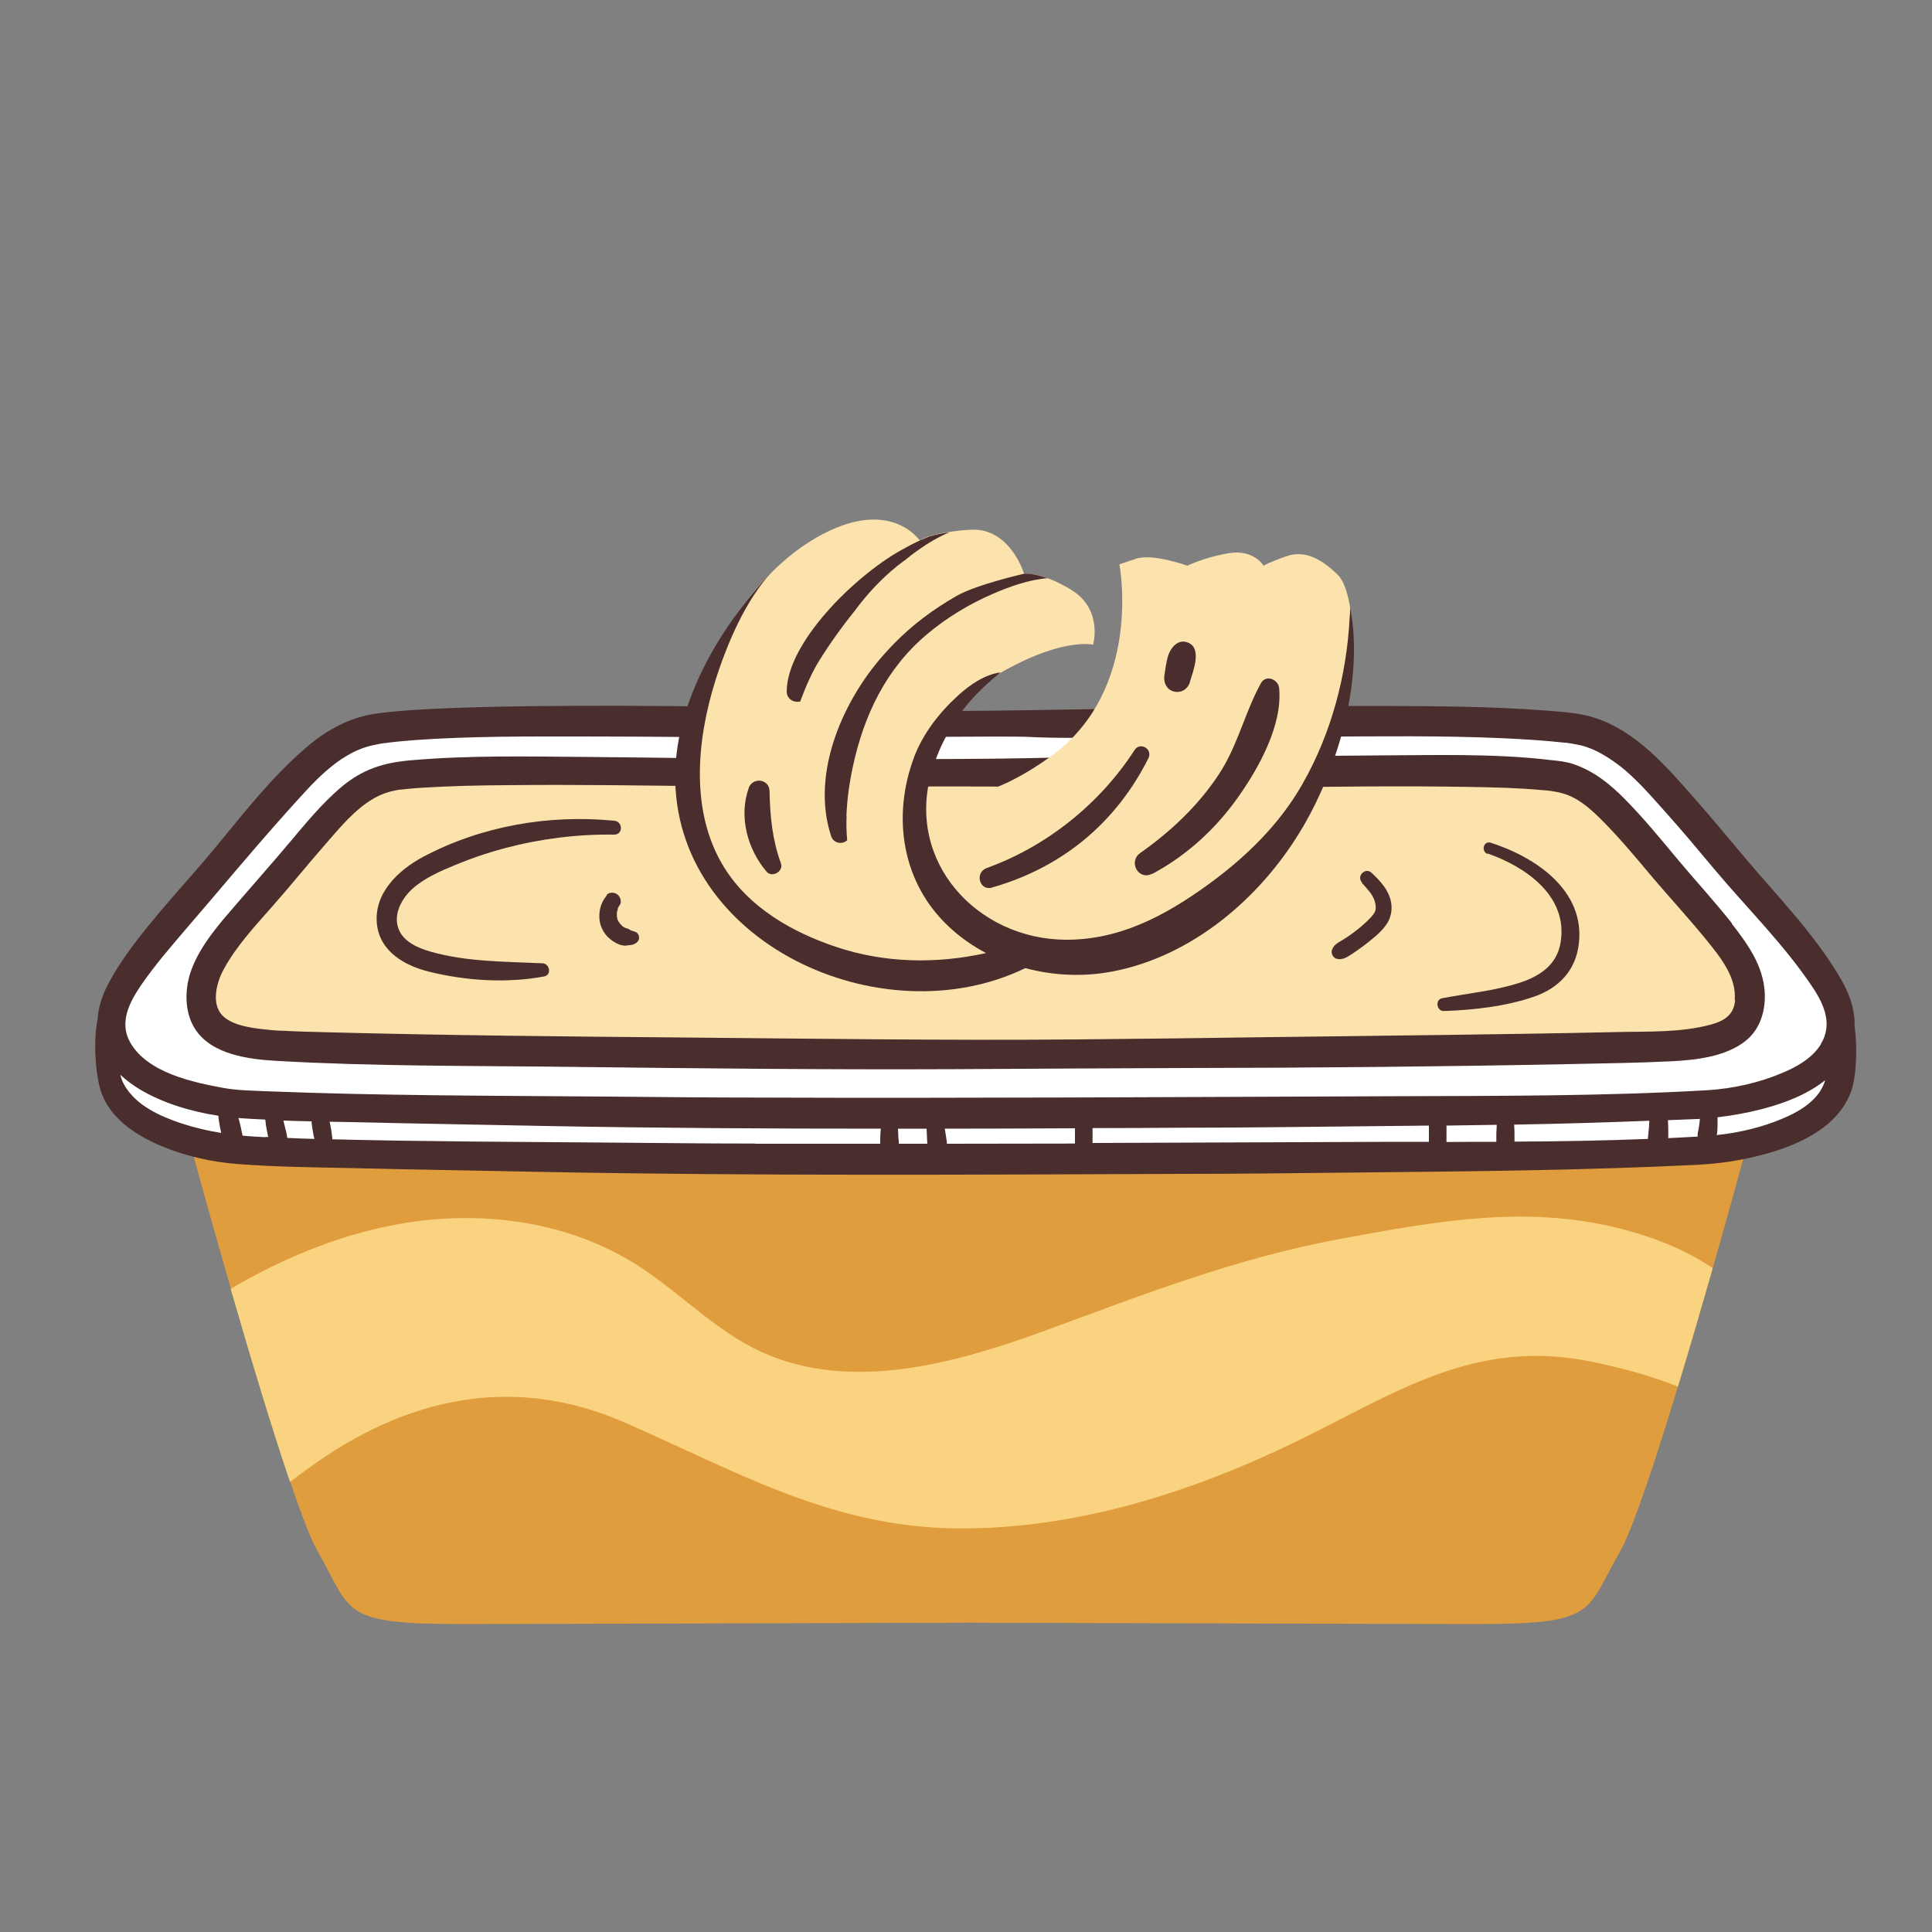 <?xml version="1.0" encoding="UTF-8"?>
<svg id="Capa_2" data-name="Capa 2" xmlns="http://www.w3.org/2000/svg" viewBox="0 0 100 100">
  <rect x="0" y="0" width="100" height="100" fill="#808080" stroke="none"/>
  <defs>
    <style>
      .cls-1 {
        fill: #fce3ad;
      }

      .cls-2 {
        fill: #fff;
      }

      .cls-3 {
        fill: none;
      }

      .cls-4 {
        fill: #e09d3e;
      }

      .cls-5 {
        fill: #fad380;
      }

      .cls-6 {
        fill: #4a2d2d;
      }
    </style>
  </defs>
  <g id="COLOR">
    <g>
      <g>
        <g>
          <path class="cls-4" d="M91.38,55.64c0,.13-1.23,4.75-2.73,10-.58,2.03-1.2,4.15-1.8,6.13-1.21,3.97-2.35,7.4-2.99,8.52-1.8,3.14-1.17,3.77-7.35,3.77-4.44,0-18.68-.05-26.36-.07-7.68.02-21.92.07-26.36.07-6.19,0-5.56-.63-7.35-3.77-.35-.61-.85-1.91-1.42-3.6-.92-2.7-2.04-6.42-3.07-9.99-1.64-5.67-3.04-10.93-3.04-11.07l41.24.48,41.24-.48Z"/>
          <path class="cls-2" d="M94.86,52.32c-.27-2.24-4.57-6.81-7.53-10.31-2.96-3.5-5.02-4.57-6.54-4.66-1.28-.08-23.54-.02-30.65,0-7.11-.02-29.37-.07-30.65,0-1.52.09-3.59,1.17-6.54,4.66-2.96,3.5-7.26,8.07-7.53,10.31-.27,2.24.07,6.77,6.08,7.13,3.15.19,50.2.52,50.34.49,10.87-.08,23.98-.04,27.75-.54,5.97-.78,5.54-4.84,5.27-7.08Z"/>
          <path class="cls-1" d="M36.51,39.95s-16.14-.27-17.35.4-7.53,7.26-8.2,9.41-.67,3.36,2.15,4.57c2.82,1.21,63.75.4,68.32,0,4.57-.4,11.16.13,9.14-3.77-2.02-3.9-6.86-11.03-10.89-11.03s-43.17.4-43.17.4Z"/>
          <g>
            <path class="cls-6" d="M20.01,40.83s.03,0,0,0h0Z"/>
            <path class="cls-6" d="M89.65,47.8c-.89-1.13-1.87-2.19-2.79-3.29-.9-1.08-1.79-2.17-2.78-3.17-.76-.77-1.6-1.44-2.64-1.79-.38-.13-.79-.17-1.18-.21-2.94-.35-5.97-.25-8.93-.24-3.61.02-7.22.09-10.82.1-1.81,0-3.61-.05-5.42,0-4.66.13-9.33.08-14,.08-3.53,0-7.07-.07-10.6-.1-3.09-.02-6.22-.1-9.3.18-1.34.12-2.42.46-3.49,1.35-1.04.87-1.92,1.96-2.79,2.99-.88,1.04-1.78,2.06-2.67,3.09-.87,1.01-1.84,2.1-2.32,3.37-.37.97-.4,2.22.19,3.12.86,1.31,2.77,1.55,4.2,1.63,5.04.29,10.12.25,15.16.31,6.66.08,13.32.15,19.97.12,3.99-.02,7.98-.05,11.97-.06,6.57-.01,13.14-.07,19.7-.2,1.81-.04,3.63-.06,5.44-.15,1.28-.07,2.78-.24,3.81-1.06.76-.61,1.04-1.59.98-2.54-.09-1.37-.89-2.48-1.71-3.53ZM80.34,40.95c-.15-.02-.05,0,0,0h0ZM89.81,51.76c-.06.76-.55,1.08-1.25,1.27-1.58.43-3.27.35-4.89.39-5.94.13-11.88.18-17.81.26-3.38.05-6.76.09-10.14.12-6.75.06-13.63-.04-20.43-.1-6.12-.05-12.24-.11-18.35-.27-.78-.02-1.56-.04-2.34-.08-.21,0-.41-.02-.62-.04-.73-.07-1.92-.18-2.47-.75-.6-.63-.29-1.75.08-2.41.65-1.19,1.62-2.23,2.51-3.24.91-1.03,1.78-2.11,2.68-3.14.78-.89,1.58-1.9,2.63-2.48.4-.22.77-.33,1.21-.41.04,0,.06,0,.07-.01.01,0,.04,0,.09,0,.11-.01.23-.03.34-.04.26-.03.52-.04.78-.06,1.43-.09,2.87-.12,4.31-.13,3.6-.04,7.2.02,10.8.06,4.7.05,9.4-.01,14.1.01,4.76.03,9.51.1,14.26.05,3.54-.04,7.08-.09,10.62-.03,1.3.02,2.6.05,3.89.17.1,0,.21.02.31.03.05,0,.09.01.14.02.17.03.34.05.5.1.78.2,1.41.74,1.97,1.29.98.97,1.86,2.03,2.74,3.08.91,1.07,1.86,2.1,2.75,3.19.72.89,1.6,1.94,1.5,3.16Z"/>
          </g>
          <path class="cls-5" d="M88.65,65.64c-.58,2.03-1.2,4.15-1.8,6.13-1.57-.63-3.23-1.04-4.53-1.3-6.04-1.22-10.14,1.67-15.26,4.16-5.45,2.64-11.41,4.53-17.52,4.48-6.52-.06-11.41-2.95-17.18-5.47-5.79-2.54-11.34-1.32-16.37,2.34-.33.24-.65.48-.98.72-.92-2.7-2.04-6.42-3.07-9.99,2.86-1.68,5.96-2.94,9.23-3.44,4.02-.61,8.3,0,11.74,2.17,2.24,1.41,4.09,3.43,6.49,4.53,4.68,2.15,10.18.55,14.73-1.11,5.12-1.88,9.86-3.74,15.27-4.74,5.11-.94,9.9-1.82,14.9-.41,1.93.54,3.31,1.22,4.35,1.93Z"/>
        </g>
        <path class="cls-6" d="M31.79,42.48c-3.39-.33-6.87.27-9.89,1.87-1.29.69-2.56,1.89-2.39,3.48.15,1.43,1.45,2.16,2.72,2.47,1.92.47,4,.6,5.94.24.4-.08.28-.67-.09-.68-1.91-.09-3.93-.07-5.78-.6-.63-.18-1.37-.48-1.65-1.13-.33-.76.13-1.61.69-2.12.63-.57,1.47-.93,2.25-1.25.84-.35,1.7-.64,2.58-.87,1.83-.48,3.73-.72,5.62-.69.47,0,.46-.68,0-.72h0Z"/>
        <path class="cls-6" d="M31.41,46.34c-.18.22-.31.47-.36.76s-.04.59.07.87c.12.3.3.53.57.72s.66.36.95.18l-.21.06c.16,0,.36-.02.49-.12.1-.07.16-.16.16-.28,0-.11-.06-.23-.16-.28-.12-.06-.25-.08-.38-.13l.25.19c-.08-.11-.16-.19-.29-.24-.04-.01-.09-.03-.13-.04.11.03.05.02,0,0-.02-.01-.04-.02-.06-.03-.04-.02-.08-.05-.11-.07-.05-.03.08.07.02.01-.02-.02-.03-.03-.05-.05-.03-.03-.06-.06-.09-.1-.01-.02-.03-.04-.04-.05.04.06.05.07.03.04,0-.01-.02-.02-.02-.03-.03-.04-.05-.08-.07-.12-.04-.07.03.07,0,.02,0-.02-.02-.04-.02-.07-.01-.05-.02-.09-.03-.14-.02-.08,0,.08,0,.02,0-.02,0-.05,0-.07,0-.05,0-.09,0-.14,0-.1-.02.1,0,0,0-.02,0-.04.01-.06.01-.05.03-.1.04-.15,0,0,0-.02,0-.03.01-.03,0-.02-.02.04,0,0,.03-.06.03-.06.02-.05.05-.09.08-.13.13-.17.04-.44-.11-.56s-.43-.14-.57.03h0Z"/>
        <path class="cls-6" d="M70.49,45.7c.25.28.55.57.66.93.05.16.08.33.04.49s-.17.29-.28.41c-.28.29-.59.55-.92.79-.17.12-.34.24-.51.34-.23.14-.45.24-.54.52-.06.18.07.41.26.45.31.07.54-.1.79-.26.21-.14.41-.28.61-.43.41-.32.86-.66,1.16-1.09s.34-.97.16-1.45-.55-.87-.92-1.22c-.33-.31-.81.17-.5.5h0Z"/>
        <path class="cls-6" d="M77.01,44.18c1.96.69,4.15,2.19,3.77,4.58-.18,1.17-1.06,1.76-2.13,2.11-1.31.42-2.66.54-4.01.8-.37.07-.28.67.09.66,1.54-.05,3.23-.24,4.69-.75,1.28-.45,2.14-1.36,2.3-2.73.33-2.77-2.25-4.49-4.56-5.23-.37-.12-.52.45-.16.58h0Z"/>
        <path class="cls-6" d="M95.99,53.17c.04-.81-.22-1.62-.62-2.34-.63-1.13-1.45-2.21-2.27-3.21-.89-1.07-1.83-2.1-2.73-3.16-.88-1.04-1.74-2.09-2.64-3.11-1.47-1.67-3.06-3.54-5.26-4.22-.77-.24-1.62-.28-2.43-.35-2.84-.22-5.71-.23-8.56-.24-3.61-.01-7.23.02-10.84.09-3.12.06-11.95.23-12.88.15-1.58-.14-3.2-.07-4.79-.1-3.63-.07-7.26-.14-10.89-.15-3.15,0-6.3.01-9.45.15-1.06.05-2.13.11-3.19.26-1.32.19-2.49.82-3.51,1.68-2.04,1.72-3.67,3.95-5.39,5.97-.91,1.06-1.85,2.09-2.73,3.17-.81.99-1.64,2.07-2.23,3.21-.3.57-.49,1.18-.53,1.8-.24,1.13-.11,3.09.26,3.95.38.9,1.13,1.57,1.96,2.06,1.47.86,3.34,1.34,5.03,1.47,1.96.15,3.93.17,5.88.21,3.33.08,6.67.13,10.01.2,11.01.21,22.04.14,33.06.1,2.97,0,5.93-.04,8.9-.07,5.89-.06,11.81-.11,17.7-.4,1.15-.06,2.25-.22,3.37-.52,1.8-.47,3.87-1.37,4.58-3.24.28-.74.35-2.24.2-3.37ZM9.4,58.15c-1.11-.37-2.37-.93-2.97-2-.1-.17-.16-.35-.2-.52.31.29.66.55,1.03.77,1.19.7,2.64,1.14,4.04,1.35.02.2.05.41.09.61.02.09.04.19.06.28-.69-.11-1.38-.27-2.05-.49ZM13.73,58.86c-.39-.02-.79-.04-1.18-.08,0-.06-.02-.12-.03-.17-.03-.16-.07-.32-.11-.49-.02-.08-.04-.16-.07-.25.46.03.93.06,1.39.08.01.11.03.21.04.32.03.17.06.35.1.52,0,.02.01.04.02.06-.05,0-.11,0-.16,0ZM14.87,58.9s0-.05-.01-.07c-.02-.09-.03-.18-.05-.26-.04-.17-.09-.34-.13-.51,0-.02,0-.04-.01-.06.49.02.97.03,1.46.04,0,.03,0,.06,0,.1.03.21.06.42.1.63.01.06.03.12.05.18-.47-.01-.93-.03-1.4-.05ZM39.07,59.19c-2.51,0-5.03-.03-7.54-.05-4.78-.04-9.55-.05-14.33-.17,0-.01,0-.03,0-.04,0-.05-.01-.11-.02-.16-.01-.1-.02-.21-.04-.31-.02-.13-.05-.27-.08-.4.38,0,.75.02,1.13.02,3.33.08,6.67.13,10.01.2,5.79.11,11.59.14,17.39.14-.01.16-.03.32-.03.48,0,.1,0,.2,0,.3-2.16,0-4.32,0-6.48,0ZM46.52,59.2c0-.1,0-.2-.02-.3-.01-.16-.01-.32-.02-.48.49,0,.98,0,1.48,0l.02.43c0,.12.01.23.02.35-.5,0-.99,0-1.49,0ZM55.63,59.19c-2.21,0-4.41.01-6.62.01,0-.03,0-.06,0-.09-.02-.13-.04-.26-.06-.39-.02-.1-.03-.2-.05-.3,2.25,0,4.5-.01,6.74-.02,0,.08,0,.16,0,.23,0,.17,0,.33,0,.5,0,.02,0,.03,0,.05ZM56.55,59.18s0-.02,0-.03c0-.17,0-.35,0-.52,0-.08,0-.16,0-.24,1.57,0,3.13-.01,4.7-.02,2.97,0,5.93-.04,8.9-.07,1.27-.01,2.54-.03,3.81-.04,0,.19,0,.38,0,.58,0,.09,0,.17,0,.26-.58,0-1.16,0-1.74,0-5.22.02-10.44.04-15.66.06ZM85.3,58.95c-2.3.09-4.6.13-6.91.14,0-.15,0-.29,0-.44,0-.15-.01-.29-.02-.44,2.33-.04,4.67-.11,7-.2-.01.25-.03.5-.06.75,0,.06-.01.12-.02.18ZM77.45,59.1c-.86,0-1.72,0-2.58.01,0-.08,0-.17,0-.26,0-.2,0-.39,0-.59.87-.01,1.73-.03,2.6-.04,0,.14-.01.28-.02.42,0,.15,0,.3,0,.45ZM86.35,58.91s0-.08,0-.12c0-.27,0-.54-.02-.81.51-.02,1.01-.04,1.52-.06.05,0,.1,0,.14-.01-.02.17-.04.35-.07.52-.02.1-.05.2-.05.3,0,.03,0,.07,0,.1-.5.03-1,.05-1.51.08ZM94.25,56.42c-.44.71-1.24,1.17-1.99,1.48-1.06.45-2.24.73-3.4.85.03-.17.04-.34.04-.52,0-.14,0-.27,0-.4.78-.09,1.54-.23,2.32-.43,1.11-.29,2.32-.74,3.25-1.49-.05.17-.12.34-.22.5ZM94.25,54.05c-.44.71-1.24,1.17-1.99,1.48-1.22.52-2.58.82-3.9.9-5.37.31-10.77.29-16.15.31-11.04.04-22.09.11-33.13.07-2.51,0-5.03-.03-7.54-.05-5.93-.05-11.87-.04-17.8-.28-.71-.03-1.43-.04-2.13-.16-1.63-.3-3.99-.79-4.88-2.38-.57-1.02-.03-2.06.56-2.93.72-1.05,1.57-2.03,2.4-3,1.75-2.03,3.46-4.1,5.25-6.09,1.18-1.3,2.5-2.91,4.29-3.33.14-.03.29-.06.43-.09.08-.01.17-.03.25-.04.01,0,.03,0,.05,0,.04,0,.08-.01.12-.02.49-.06.99-.1,1.49-.14,2.85-.2,5.71-.18,8.57-.18,3.54,0,7.08.05,10.62.06,3.03,0,11.51-.09,12.42-.04,1.52.08,3.07.04,4.59.04,3.52,0,7.04-.03,10.56-.05,3.15-.02,6.3-.06,9.45.08,1.06.05,2.12.11,3.18.23.05,0,.07,0,.09,0,.01,0,.03,0,.06.01.08.01.17.03.25.04.16.03.31.06.47.09.61.15,1.18.47,1.69.83,1.02.7,1.87,1.72,2.7,2.64.87.97,1.7,1.97,2.53,2.96,1.7,2.02,3.63,3.92,5.09,6.12.59.89,1.02,1.91.41,2.9Z"/>
        <g>
          <path class="cls-1" d="M66.26,44.18c-4.81,7.46-13.21,5.91-13.21,5.91,0,.03-.07.52-4.59,1.07-4.66.57-11.33-2.37-12.98-7.89-1.65-5.52,2.3-12.62,6.39-15.21,3.96-2.5,5.63-.23,5.74-.08,0,0,0,0,0,0,0,0,0,0,.03-.02.01,0,.02-.01.04-.02.07-.05.23-.13.5-.21,0,0,.02,0,.03,0,.24-.07.56-.15,1-.21.28-.04.62-.08,1-.1,1.89-.13,2.66,1.87,2.78,2.23.01.04.02.06.02.06,0,0,.73-.11,2,.57.16.08.33.18.5.29,1.58,1.01,1.07,2.8,1.07,2.8,0,0-1.72-.43-5.24,1.72-3.52,2.15-3.52,5.81-3.52,5.81,0,0,2.01,1.51,6.53-1.72,4.85-3.46,3.59-9.97,3.59-9.97l.86-.29c.86-.29,2.66.36,2.66.36,0,0,.86-.43,2.15-.65,1.29-.21,1.79.65,1.79.65,0,0,.36-.21,1.22-.5.86-.29,1.72.07,2.65,1,.93.93,1.8,6.93-3,14.39Z"/>
          <path class="cls-6" d="M43.81,42.25c.03-.86.15-1.71.33-2.55.57-2.67,1.72-5.09,3.84-6.87,1.03-.87,2.21-1.58,3.45-2.11.81-.35,1.82-.72,2.79-.79-.79-.29-1.23-.23-1.23-.23,0,0-2.43.55-3.47,1.14-1.22.7-2.3,1.5-3.28,2.51-.11.11-.21.22-.31.33-2.24,2.4-4,6.3-2.91,9.6.13.39.59.44.83.21-.04-.42-.05-.84-.03-1.25Z"/>
          <path class="cls-6" d="M49.18,27.53c-.58.25-1.14.57-1.65.94-.25.17-.49.36-.72.55-.02,0-.03.02-.05.03-.88.65-1.65,1.44-2.32,2.3-.06.07-.11.15-.17.23-.68.84-1.31,1.72-1.87,2.62-.39.63-.68,1.31-.94,2-.01.04-.03.07-.04.11-.34.07-.71-.12-.7-.55.04-2.5,3.46-5.89,5.88-7.26.32-.18.65-.36.98-.51,0,0,.02,0,.03-.01.01,0,.02-.01.04-.02.16-.07.33-.15.5-.21,0,0,.02,0,.03,0,.24-.07.56-.15,1-.21Z"/>
          <path class="cls-6" d="M38.75,40.8c-.52,1.47-.06,3.16.93,4.32.28.33.89-.02.74-.43-.45-1.25-.56-2.42-.59-3.75-.02-.64-.88-.72-1.08-.15h0Z"/>
          <path class="cls-6" d="M69.88,31.44c0,.17,0,.33-.02.49-.15,3.02-.95,6.03-2.45,8.66-1.21,2.12-2.97,3.82-4.94,5.24-2.19,1.58-4.54,2.83-7.32,2.81-4.58-.03-8.28-4.05-6.93-8.69.2-.68.51-1.45.89-2.07.66-1.25,1.62-2.22,2.68-3.08-.83.12-1.57.63-2.18,1.18-.97.88-1.82,1.96-2.29,3.19-1.17,3.11-.64,6.54,1.82,8.82.57.53,1.21.98,1.9,1.34-2.53.56-5.23.54-7.8-.33-2.25-.76-4.46-2.02-5.75-4.09-1.79-2.87-1.43-6.6-.46-9.69.61-1.92,1.59-4.25,3.02-5.72-2.67,2.75-5.05,6.71-5.1,10.56-.12,8.72,10.66,13.67,18.12,10.05,1.49.4,3.07.46,4.58.16,4.06-.8,7.53-3.75,9.64-7.22,1.89-3.1,3.34-7.78,2.59-11.62Z"/>
          <path class="cls-6" d="M51.34,45.94c3.62-1.03,6.41-3.33,8.1-6.69.24-.48-.43-.88-.72-.42-1.79,2.77-4.54,4.98-7.65,6.1-.63.23-.38,1.2.28,1.01h0Z"/>
          <path class="cls-6" d="M59.65,45.23c1.8-.97,3.29-2.34,4.47-4.02,1.06-1.51,2.26-3.68,2.09-5.58-.04-.47-.69-.74-.95-.26-.83,1.51-1.19,3.21-2.16,4.69-1.07,1.63-2.49,2.97-4.08,4.09-.64.45-.09,1.45.62,1.07h0Z"/>
          <path class="cls-6" d="M61.58,35.32c.17-.57.7-1.85-.18-2.09-.45-.12-.79.29-.92.66-.12.34-.15.71-.21,1.06s.1.74.48.84.73-.12.84-.48h0Z"/>
        </g>
      </g>
      <rect class="cls-3" width="100" height="100"/>
    </g>
  </g>
</svg>